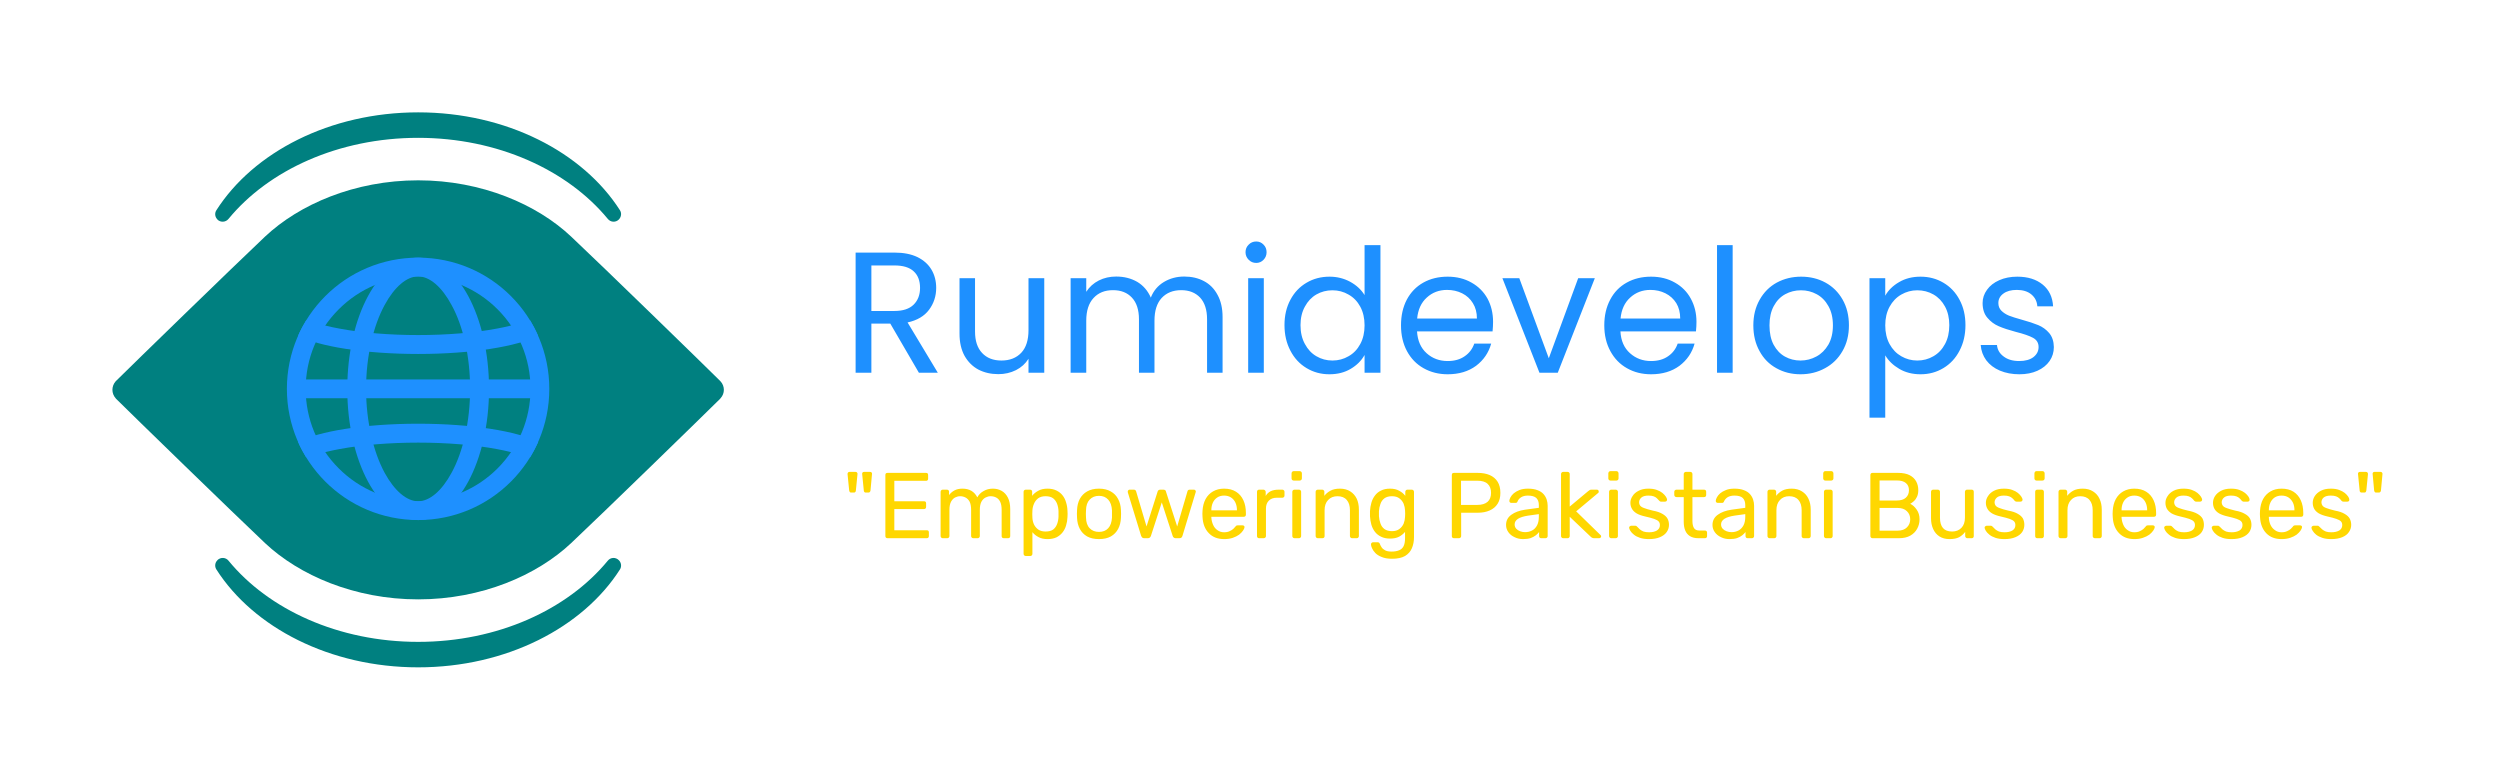 <svg xmlns="http://www.w3.org/2000/svg" version="1.1" xmlns:xlink="http://www.w3.org/1999/xlink" xmlns:svgjs="http://svgjs.dev/svgjs" viewBox="0 0 19.825 6.183"><g transform="matrix(1,0,0,1,6.68,1.915)"><g><path d=" M 0.607 1.041 L 0.38 0.651 L 0.23 0.651 L 0.23 1.041 L 0.105 1.041 L 0.105 0.088 L 0.413 0.088 Q 0.521 0.088 0.596 0.124 Q 0.67 0.161 0.707 0.224 Q 0.744 0.287 0.744 0.368 Q 0.744 0.466 0.687 0.542 Q 0.631 0.617 0.517 0.642 L 0.757 1.041 L 0.607 1.041 M 0.23 0.551 L 0.413 0.551 Q 0.514 0.551 0.565 0.501 Q 0.616 0.451 0.616 0.368 Q 0.616 0.283 0.566 0.237 Q 0.516 0.19 0.413 0.19 L 0.23 0.19 L 0.23 0.551 M 1.601 0.291 L 1.601 1.041 L 1.476 1.041 L 1.476 0.93 Q 1.44 0.988 1.377 1.02 Q 1.313 1.052 1.237 1.052 Q 1.149 1.052 1.079 1.016 Q 1.01 0.979 0.969 0.907 Q 0.929 0.834 0.929 0.731 L 0.929 0.291 L 1.052 0.291 L 1.052 0.714 Q 1.052 0.825 1.108 0.884 Q 1.164 0.944 1.261 0.944 Q 1.361 0.944 1.419 0.882 Q 1.476 0.821 1.476 0.703 L 1.476 0.291 L 1.601 0.291 M 2.867 0.314 Q 2.936 0.35 2.975 0.423 Q 3.015 0.495 3.015 0.599 L 3.015 1.041 L 2.892 1.041 L 2.892 0.617 Q 2.892 0.505 2.837 0.445 Q 2.781 0.386 2.687 0.386 Q 2.59 0.386 2.532 0.448 Q 2.475 0.51 2.475 0.628 L 2.475 1.041 L 2.352 1.041 L 2.352 0.617 Q 2.352 0.505 2.296 0.445 Q 2.241 0.386 2.146 0.386 Q 2.049 0.386 1.992 0.448 Q 1.934 0.51 1.934 0.628 L 1.934 1.041 L 1.81 1.041 L 1.81 0.291 L 1.934 0.291 L 1.934 0.399 Q 1.971 0.341 2.034 0.309 Q 2.096 0.278 2.171 0.278 Q 2.265 0.278 2.338 0.32 Q 2.41 0.363 2.446 0.445 Q 2.477 0.365 2.55 0.321 Q 2.622 0.278 2.711 0.278 Q 2.799 0.278 2.867 0.314 M 3.222 0.145 Q 3.197 0.12 3.197 0.085 Q 3.197 0.049 3.222 0.025 Q 3.246 0 3.282 0 Q 3.316 0 3.34 0.025 Q 3.364 0.049 3.364 0.085 Q 3.364 0.12 3.34 0.145 Q 3.316 0.17 3.282 0.17 Q 3.246 0.17 3.222 0.145 M 3.342 0.291 L 3.342 1.041 L 3.218 1.041 L 3.218 0.291 L 3.342 0.291 M 3.553 0.462 Q 3.599 0.375 3.681 0.327 Q 3.762 0.279 3.863 0.279 Q 3.951 0.279 4.026 0.319 Q 4.101 0.36 4.141 0.425 L 4.141 0.029 L 4.267 0.029 L 4.267 1.041 L 4.141 1.041 L 4.141 0.9 Q 4.104 0.967 4.031 1.01 Q 3.959 1.053 3.862 1.053 Q 3.762 1.053 3.681 1.004 Q 3.599 0.955 3.553 0.866 Q 3.506 0.777 3.506 0.663 Q 3.506 0.549 3.553 0.462 M 4.107 0.517 Q 4.073 0.454 4.014 0.421 Q 3.956 0.387 3.886 0.387 Q 3.817 0.387 3.759 0.42 Q 3.702 0.453 3.668 0.516 Q 3.633 0.579 3.633 0.663 Q 3.633 0.75 3.668 0.813 Q 3.702 0.877 3.759 0.91 Q 3.817 0.944 3.886 0.944 Q 3.956 0.944 4.014 0.91 Q 4.073 0.877 4.107 0.813 Q 4.141 0.75 4.141 0.665 Q 4.141 0.58 4.107 0.517 M 5.156 0.713 L 4.557 0.713 Q 4.564 0.824 4.633 0.886 Q 4.702 0.948 4.8 0.948 Q 4.881 0.948 4.935 0.91 Q 4.989 0.873 5.011 0.81 L 5.145 0.81 Q 5.115 0.918 5.025 0.986 Q 4.934 1.053 4.8 1.053 Q 4.694 1.053 4.609 1.005 Q 4.525 0.958 4.477 0.869 Q 4.43 0.781 4.43 0.665 Q 4.43 0.549 4.476 0.461 Q 4.523 0.373 4.607 0.326 Q 4.691 0.279 4.8 0.279 Q 4.907 0.279 4.989 0.326 Q 5.071 0.372 5.116 0.453 Q 5.16 0.535 5.16 0.637 Q 5.16 0.673 5.156 0.713 M 5 0.489 Q 4.969 0.438 4.915 0.411 Q 4.861 0.384 4.795 0.384 Q 4.7 0.384 4.634 0.445 Q 4.568 0.505 4.558 0.611 L 5.032 0.611 Q 5.032 0.54 5 0.489 M 5.602 0.926 L 5.835 0.291 L 5.967 0.291 L 5.673 1.041 L 5.528 1.041 L 5.234 0.291 L 5.368 0.291 L 5.602 0.926 M 6.769 0.713 L 6.17 0.713 Q 6.176 0.824 6.246 0.886 Q 6.315 0.948 6.413 0.948 Q 6.494 0.948 6.548 0.91 Q 6.602 0.873 6.624 0.81 L 6.758 0.81 Q 6.728 0.918 6.638 0.986 Q 6.547 1.053 6.413 1.053 Q 6.306 1.053 6.222 1.005 Q 6.138 0.958 6.09 0.869 Q 6.042 0.781 6.042 0.665 Q 6.042 0.549 6.089 0.461 Q 6.135 0.373 6.22 0.326 Q 6.304 0.279 6.413 0.279 Q 6.52 0.279 6.602 0.326 Q 6.684 0.372 6.728 0.453 Q 6.773 0.535 6.773 0.637 Q 6.773 0.673 6.769 0.713 M 6.613 0.489 Q 6.581 0.438 6.527 0.411 Q 6.473 0.384 6.408 0.384 Q 6.313 0.384 6.247 0.445 Q 6.181 0.505 6.171 0.611 L 6.644 0.611 Q 6.644 0.54 6.613 0.489 M 7.06 0.029 L 7.06 1.041 L 6.936 1.041 L 6.936 0.029 L 7.06 0.029 M 7.407 1.005 Q 7.321 0.958 7.273 0.869 Q 7.224 0.781 7.224 0.665 Q 7.224 0.55 7.274 0.462 Q 7.324 0.373 7.41 0.326 Q 7.497 0.279 7.603 0.279 Q 7.71 0.279 7.796 0.326 Q 7.882 0.373 7.932 0.461 Q 7.982 0.549 7.982 0.665 Q 7.982 0.781 7.931 0.869 Q 7.88 0.958 7.792 1.005 Q 7.705 1.053 7.598 1.053 Q 7.492 1.053 7.407 1.005 M 7.724 0.912 Q 7.782 0.881 7.819 0.818 Q 7.855 0.755 7.855 0.665 Q 7.855 0.575 7.819 0.512 Q 7.784 0.449 7.726 0.418 Q 7.669 0.387 7.602 0.387 Q 7.534 0.387 7.477 0.418 Q 7.42 0.449 7.386 0.512 Q 7.352 0.575 7.352 0.665 Q 7.352 0.757 7.385 0.819 Q 7.419 0.882 7.475 0.913 Q 7.531 0.944 7.598 0.944 Q 7.665 0.944 7.724 0.912 M 8.38 0.322 Q 8.453 0.279 8.55 0.279 Q 8.65 0.279 8.731 0.327 Q 8.813 0.375 8.859 0.462 Q 8.906 0.549 8.906 0.663 Q 8.906 0.777 8.859 0.866 Q 8.813 0.955 8.731 1.004 Q 8.65 1.053 8.55 1.053 Q 8.454 1.053 8.381 1.01 Q 8.308 0.967 8.27 0.903 L 8.27 1.397 L 8.145 1.397 L 8.145 0.291 L 8.27 0.291 L 8.27 0.43 Q 8.306 0.365 8.38 0.322 M 8.744 0.516 Q 8.71 0.453 8.652 0.42 Q 8.594 0.387 8.524 0.387 Q 8.456 0.387 8.397 0.421 Q 8.339 0.454 8.304 0.518 Q 8.27 0.581 8.27 0.665 Q 8.27 0.75 8.304 0.813 Q 8.339 0.877 8.397 0.91 Q 8.456 0.944 8.524 0.944 Q 8.594 0.944 8.652 0.91 Q 8.71 0.877 8.744 0.813 Q 8.778 0.75 8.778 0.663 Q 8.778 0.579 8.744 0.516 M 9.179 1.024 Q 9.111 0.995 9.071 0.942 Q 9.032 0.889 9.027 0.821 L 9.156 0.821 Q 9.161 0.877 9.209 0.912 Q 9.256 0.948 9.332 0.948 Q 9.404 0.948 9.445 0.917 Q 9.486 0.885 9.486 0.837 Q 9.486 0.788 9.442 0.764 Q 9.398 0.74 9.306 0.717 Q 9.223 0.695 9.17 0.672 Q 9.118 0.65 9.08 0.605 Q 9.042 0.561 9.042 0.488 Q 9.042 0.431 9.077 0.383 Q 9.111 0.335 9.174 0.307 Q 9.237 0.279 9.317 0.279 Q 9.442 0.279 9.519 0.342 Q 9.595 0.405 9.601 0.514 L 9.476 0.514 Q 9.472 0.456 9.429 0.42 Q 9.386 0.384 9.313 0.384 Q 9.246 0.384 9.207 0.413 Q 9.167 0.442 9.167 0.488 Q 9.167 0.525 9.191 0.549 Q 9.215 0.573 9.251 0.588 Q 9.287 0.602 9.352 0.62 Q 9.432 0.642 9.483 0.663 Q 9.534 0.684 9.57 0.726 Q 9.606 0.769 9.607 0.837 Q 9.607 0.899 9.573 0.948 Q 9.539 0.997 9.477 1.025 Q 9.415 1.053 9.334 1.053 Q 9.248 1.053 9.179 1.024" fill="#1e90ff" fill-rule="nonzero"></path></g><g><path d=" M 0.184 1.991 Q 0.177 1.991 0.174 1.986 Q 0.17 1.981 0.17 1.975 L 0.157 1.844 Q 0.156 1.836 0.16 1.832 Q 0.164 1.827 0.172 1.827 L 0.22 1.827 Q 0.227 1.827 0.232 1.832 Q 0.236 1.836 0.235 1.844 L 0.223 1.975 Q 0.222 1.981 0.218 1.986 Q 0.215 1.991 0.207 1.991 L 0.184 1.991 M 0.069 1.991 Q 0.061 1.991 0.058 1.986 Q 0.055 1.981 0.054 1.975 L 0.041 1.844 Q 0.041 1.836 0.045 1.832 Q 0.049 1.827 0.056 1.827 L 0.104 1.827 Q 0.112 1.827 0.116 1.832 Q 0.121 1.836 0.12 1.844 L 0.107 1.975 Q 0.107 1.981 0.103 1.986 Q 0.1 1.991 0.092 1.991 L 0.069 1.991 M 0.358 2.353 Q 0.35 2.353 0.345 2.348 Q 0.341 2.343 0.341 2.336 L 0.341 1.852 Q 0.341 1.844 0.345 1.839 Q 0.35 1.835 0.358 1.835 L 0.663 1.835 Q 0.672 1.835 0.676 1.839 Q 0.68 1.844 0.68 1.852 L 0.68 1.88 Q 0.68 1.889 0.676 1.893 Q 0.672 1.898 0.663 1.898 L 0.412 1.898 L 0.412 2.06 L 0.647 2.06 Q 0.655 2.06 0.66 2.064 Q 0.664 2.069 0.664 2.077 L 0.664 2.105 Q 0.664 2.112 0.66 2.117 Q 0.655 2.122 0.647 2.122 L 0.412 2.122 L 0.412 2.29 L 0.669 2.29 Q 0.678 2.29 0.682 2.294 Q 0.686 2.299 0.686 2.307 L 0.686 2.336 Q 0.686 2.343 0.682 2.348 Q 0.678 2.353 0.669 2.353 L 0.358 2.353 M 0.796 2.353 Q 0.789 2.353 0.784 2.348 Q 0.779 2.343 0.779 2.336 L 0.779 1.985 Q 0.779 1.977 0.784 1.973 Q 0.789 1.968 0.796 1.968 L 0.829 1.968 Q 0.837 1.968 0.842 1.973 Q 0.846 1.977 0.846 1.985 L 0.846 2.011 Q 0.863 1.988 0.889 1.974 Q 0.915 1.96 0.952 1.96 Q 1.035 1.96 1.07 2.029 Q 1.087 1.997 1.12 1.979 Q 1.152 1.96 1.194 1.96 Q 1.232 1.96 1.264 1.978 Q 1.295 1.996 1.313 2.032 Q 1.331 2.068 1.331 2.122 L 1.331 2.336 Q 1.331 2.343 1.327 2.348 Q 1.322 2.353 1.314 2.353 L 1.28 2.353 Q 1.272 2.353 1.267 2.348 Q 1.263 2.343 1.263 2.336 L 1.263 2.129 Q 1.263 2.087 1.251 2.063 Q 1.239 2.04 1.219 2.03 Q 1.199 2.02 1.175 2.02 Q 1.156 2.02 1.136 2.03 Q 1.116 2.04 1.103 2.063 Q 1.09 2.087 1.09 2.129 L 1.09 2.336 Q 1.09 2.343 1.085 2.348 Q 1.08 2.353 1.073 2.353 L 1.038 2.353 Q 1.031 2.353 1.026 2.348 Q 1.021 2.343 1.021 2.336 L 1.021 2.129 Q 1.021 2.087 1.009 2.063 Q 0.996 2.04 0.976 2.03 Q 0.956 2.02 0.934 2.02 Q 0.914 2.02 0.894 2.03 Q 0.875 2.04 0.862 2.063 Q 0.849 2.087 0.849 2.128 L 0.849 2.336 Q 0.849 2.343 0.844 2.348 Q 0.839 2.353 0.832 2.353 L 0.796 2.353 M 1.454 2.494 Q 1.447 2.494 1.442 2.489 Q 1.437 2.484 1.437 2.477 L 1.437 1.985 Q 1.437 1.977 1.442 1.973 Q 1.447 1.968 1.454 1.968 L 1.488 1.968 Q 1.496 1.968 1.501 1.973 Q 1.505 1.977 1.505 1.985 L 1.505 2.017 Q 1.523 1.993 1.553 1.977 Q 1.582 1.96 1.627 1.96 Q 1.668 1.96 1.698 1.975 Q 1.727 1.989 1.746 2.013 Q 1.765 2.037 1.774 2.069 Q 1.784 2.1 1.785 2.135 Q 1.786 2.147 1.786 2.16 Q 1.786 2.174 1.785 2.186 Q 1.784 2.22 1.774 2.252 Q 1.765 2.283 1.746 2.307 Q 1.727 2.331 1.698 2.346 Q 1.668 2.36 1.627 2.36 Q 1.584 2.36 1.555 2.344 Q 1.525 2.328 1.507 2.305 L 1.507 2.477 Q 1.507 2.484 1.502 2.489 Q 1.498 2.494 1.491 2.494 L 1.454 2.494 M 1.611 2.3 Q 1.65 2.3 1.672 2.284 Q 1.693 2.267 1.703 2.24 Q 1.713 2.213 1.714 2.182 Q 1.715 2.16 1.714 2.139 Q 1.713 2.108 1.703 2.081 Q 1.693 2.054 1.672 2.037 Q 1.65 2.02 1.611 2.02 Q 1.575 2.02 1.552 2.037 Q 1.53 2.054 1.519 2.081 Q 1.508 2.107 1.507 2.134 Q 1.506 2.146 1.506 2.163 Q 1.506 2.179 1.507 2.191 Q 1.508 2.217 1.519 2.243 Q 1.531 2.268 1.553 2.284 Q 1.576 2.3 1.611 2.3 M 2.035 2.36 Q 1.979 2.36 1.941 2.339 Q 1.903 2.317 1.883 2.279 Q 1.863 2.241 1.861 2.192 Q 1.86 2.18 1.86 2.16 Q 1.86 2.14 1.861 2.129 Q 1.863 2.079 1.883 2.041 Q 1.904 2.003 1.941 1.982 Q 1.979 1.96 2.035 1.96 Q 2.09 1.96 2.128 1.982 Q 2.166 2.003 2.186 2.041 Q 2.207 2.079 2.209 2.129 Q 2.21 2.14 2.21 2.16 Q 2.21 2.18 2.209 2.192 Q 2.207 2.241 2.187 2.279 Q 2.167 2.317 2.129 2.339 Q 2.091 2.36 2.035 2.36 M 2.035 2.303 Q 2.081 2.303 2.108 2.274 Q 2.135 2.245 2.138 2.189 Q 2.138 2.177 2.138 2.16 Q 2.138 2.143 2.138 2.132 Q 2.135 2.076 2.108 2.047 Q 2.081 2.017 2.035 2.017 Q 1.989 2.017 1.961 2.047 Q 1.933 2.076 1.932 2.132 Q 1.931 2.143 1.931 2.16 Q 1.931 2.177 1.932 2.189 Q 1.933 2.245 1.961 2.274 Q 1.989 2.303 2.035 2.303 M 2.393 2.353 Q 2.384 2.353 2.378 2.348 Q 2.373 2.343 2.369 2.334 L 2.264 1.991 Q 2.263 1.987 2.263 1.983 Q 2.263 1.977 2.268 1.972 Q 2.272 1.968 2.278 1.968 L 2.311 1.968 Q 2.319 1.968 2.324 1.972 Q 2.328 1.977 2.329 1.98 L 2.412 2.26 L 2.5 1.983 Q 2.501 1.978 2.506 1.973 Q 2.511 1.968 2.521 1.968 L 2.546 1.968 Q 2.555 1.968 2.561 1.973 Q 2.566 1.978 2.566 1.983 L 2.655 2.26 L 2.737 1.98 Q 2.737 1.977 2.742 1.972 Q 2.746 1.968 2.755 1.968 L 2.788 1.968 Q 2.794 1.968 2.798 1.972 Q 2.803 1.977 2.803 1.983 Q 2.803 1.987 2.801 1.991 L 2.697 2.334 Q 2.694 2.343 2.689 2.348 Q 2.683 2.353 2.672 2.353 L 2.643 2.353 Q 2.634 2.353 2.628 2.348 Q 2.621 2.343 2.619 2.334 L 2.533 2.069 L 2.447 2.334 Q 2.444 2.343 2.438 2.348 Q 2.432 2.353 2.422 2.353 L 2.393 2.353 M 3.028 2.36 Q 2.951 2.36 2.906 2.313 Q 2.86 2.266 2.856 2.185 Q 2.855 2.175 2.855 2.16 Q 2.855 2.145 2.856 2.135 Q 2.859 2.083 2.88 2.043 Q 2.902 2.003 2.939 1.982 Q 2.977 1.96 3.027 1.96 Q 3.083 1.96 3.121 1.984 Q 3.16 2.008 3.18 2.052 Q 3.2 2.095 3.2 2.154 L 3.2 2.166 Q 3.2 2.174 3.195 2.179 Q 3.19 2.183 3.183 2.183 L 2.926 2.183 Q 2.926 2.184 2.926 2.186 Q 2.926 2.189 2.926 2.19 Q 2.928 2.22 2.94 2.247 Q 2.951 2.273 2.974 2.289 Q 2.997 2.306 3.027 2.306 Q 3.054 2.306 3.071 2.297 Q 3.089 2.289 3.1 2.279 Q 3.111 2.269 3.115 2.263 Q 3.122 2.254 3.125 2.253 Q 3.129 2.251 3.137 2.251 L 3.174 2.251 Q 3.18 2.251 3.185 2.255 Q 3.19 2.259 3.189 2.266 Q 3.188 2.277 3.177 2.293 Q 3.166 2.309 3.146 2.325 Q 3.125 2.34 3.096 2.35 Q 3.066 2.36 3.028 2.36 M 2.926 2.132 L 3.129 2.132 L 3.129 2.13 Q 3.129 2.097 3.117 2.071 Q 3.105 2.045 3.082 2.03 Q 3.059 2.015 3.027 2.015 Q 2.995 2.015 2.973 2.03 Q 2.95 2.045 2.938 2.071 Q 2.926 2.097 2.926 2.13 L 2.926 2.132 M 3.305 2.353 Q 3.297 2.353 3.292 2.348 Q 3.288 2.343 3.288 2.336 L 3.288 1.986 Q 3.288 1.978 3.292 1.973 Q 3.297 1.968 3.305 1.968 L 3.339 1.968 Q 3.346 1.968 3.351 1.973 Q 3.357 1.978 3.357 1.986 L 3.357 2.018 Q 3.371 1.993 3.397 1.98 Q 3.423 1.968 3.46 1.968 L 3.489 1.968 Q 3.496 1.968 3.501 1.973 Q 3.506 1.977 3.506 1.985 L 3.506 2.015 Q 3.506 2.023 3.501 2.027 Q 3.496 2.032 3.489 2.032 L 3.445 2.032 Q 3.405 2.032 3.382 2.055 Q 3.359 2.078 3.359 2.118 L 3.359 2.336 Q 3.359 2.343 3.354 2.348 Q 3.348 2.353 3.341 2.353 L 3.305 2.353 M 3.585 2.353 Q 3.578 2.353 3.573 2.348 Q 3.568 2.343 3.568 2.336 L 3.568 1.985 Q 3.568 1.977 3.573 1.973 Q 3.578 1.968 3.585 1.968 L 3.621 1.968 Q 3.628 1.968 3.633 1.973 Q 3.638 1.977 3.638 1.985 L 3.638 2.336 Q 3.638 2.343 3.633 2.348 Q 3.628 2.353 3.621 2.353 L 3.585 2.353 M 3.579 1.896 Q 3.572 1.896 3.567 1.891 Q 3.562 1.886 3.562 1.879 L 3.562 1.839 Q 3.562 1.832 3.567 1.826 Q 3.572 1.821 3.579 1.821 L 3.626 1.821 Q 3.633 1.821 3.639 1.826 Q 3.644 1.832 3.644 1.839 L 3.644 1.879 Q 3.644 1.886 3.639 1.891 Q 3.633 1.896 3.626 1.896 L 3.579 1.896 M 3.77 2.353 Q 3.763 2.353 3.758 2.348 Q 3.753 2.343 3.753 2.336 L 3.753 1.985 Q 3.753 1.977 3.758 1.973 Q 3.763 1.968 3.77 1.968 L 3.805 1.968 Q 3.813 1.968 3.817 1.973 Q 3.822 1.977 3.822 1.985 L 3.822 2.017 Q 3.841 1.992 3.871 1.976 Q 3.9 1.96 3.946 1.96 Q 3.994 1.96 4.028 1.982 Q 4.061 2.003 4.079 2.04 Q 4.096 2.077 4.096 2.127 L 4.096 2.336 Q 4.096 2.343 4.091 2.348 Q 4.087 2.353 4.079 2.353 L 4.042 2.353 Q 4.035 2.353 4.03 2.348 Q 4.025 2.343 4.025 2.336 L 4.025 2.131 Q 4.025 2.079 4 2.05 Q 3.975 2.02 3.926 2.02 Q 3.88 2.02 3.852 2.05 Q 3.824 2.079 3.824 2.131 L 3.824 2.336 Q 3.824 2.343 3.82 2.348 Q 3.815 2.353 3.807 2.353 L 3.77 2.353 M 4.359 2.516 Q 4.309 2.516 4.277 2.502 Q 4.244 2.489 4.226 2.47 Q 4.208 2.451 4.2 2.432 Q 4.192 2.414 4.192 2.403 Q 4.191 2.395 4.197 2.39 Q 4.202 2.385 4.209 2.385 L 4.244 2.385 Q 4.251 2.385 4.255 2.388 Q 4.26 2.391 4.263 2.4 Q 4.267 2.411 4.276 2.425 Q 4.285 2.439 4.304 2.449 Q 4.322 2.459 4.355 2.459 Q 4.39 2.459 4.414 2.449 Q 4.438 2.44 4.45 2.417 Q 4.462 2.394 4.462 2.353 L 4.462 2.303 Q 4.444 2.325 4.415 2.341 Q 4.386 2.356 4.343 2.356 Q 4.301 2.356 4.272 2.341 Q 4.242 2.327 4.223 2.302 Q 4.204 2.277 4.195 2.246 Q 4.186 2.214 4.184 2.179 Q 4.184 2.158 4.184 2.138 Q 4.186 2.103 4.195 2.072 Q 4.204 2.04 4.223 2.015 Q 4.242 1.989 4.272 1.975 Q 4.301 1.96 4.343 1.96 Q 4.387 1.96 4.416 1.977 Q 4.446 1.993 4.464 2.017 L 4.464 1.986 Q 4.464 1.978 4.469 1.973 Q 4.474 1.968 4.481 1.968 L 4.515 1.968 Q 4.523 1.968 4.528 1.973 Q 4.533 1.978 4.533 1.986 L 4.533 2.345 Q 4.533 2.394 4.516 2.433 Q 4.5 2.471 4.462 2.494 Q 4.424 2.516 4.359 2.516 M 4.358 2.297 Q 4.395 2.297 4.417 2.28 Q 4.44 2.263 4.451 2.237 Q 4.461 2.211 4.462 2.184 Q 4.463 2.174 4.463 2.159 Q 4.463 2.143 4.462 2.133 Q 4.461 2.106 4.451 2.08 Q 4.44 2.054 4.417 2.037 Q 4.395 2.02 4.358 2.02 Q 4.321 2.02 4.298 2.037 Q 4.276 2.054 4.267 2.081 Q 4.257 2.108 4.255 2.139 Q 4.255 2.158 4.255 2.178 Q 4.257 2.209 4.267 2.236 Q 4.276 2.263 4.298 2.28 Q 4.321 2.297 4.358 2.297 M 4.85 2.353 Q 4.842 2.353 4.837 2.348 Q 4.833 2.343 4.833 2.336 L 4.833 1.852 Q 4.833 1.844 4.837 1.839 Q 4.842 1.835 4.85 1.835 L 5.038 1.835 Q 5.093 1.835 5.133 1.852 Q 5.174 1.87 5.196 1.905 Q 5.218 1.94 5.218 1.993 Q 5.218 2.046 5.196 2.08 Q 5.174 2.115 5.133 2.133 Q 5.093 2.151 5.038 2.151 L 4.907 2.151 L 4.907 2.336 Q 4.907 2.343 4.902 2.348 Q 4.897 2.353 4.889 2.353 L 4.85 2.353 M 4.906 2.089 L 5.034 2.089 Q 5.089 2.089 5.117 2.064 Q 5.144 2.04 5.144 1.993 Q 5.144 1.947 5.117 1.922 Q 5.091 1.897 5.034 1.897 L 4.906 1.897 L 4.906 2.089 M 5.398 2.36 Q 5.361 2.36 5.331 2.345 Q 5.3 2.331 5.282 2.306 Q 5.263 2.28 5.263 2.248 Q 5.263 2.197 5.305 2.167 Q 5.346 2.137 5.413 2.127 L 5.523 2.112 L 5.523 2.09 Q 5.523 2.054 5.503 2.034 Q 5.482 2.015 5.436 2.015 Q 5.404 2.015 5.383 2.028 Q 5.362 2.041 5.354 2.062 Q 5.35 2.073 5.339 2.073 L 5.305 2.073 Q 5.297 2.073 5.293 2.068 Q 5.289 2.063 5.289 2.057 Q 5.289 2.046 5.298 2.029 Q 5.306 2.013 5.324 1.997 Q 5.342 1.982 5.369 1.971 Q 5.397 1.96 5.437 1.96 Q 5.482 1.96 5.512 1.972 Q 5.542 1.983 5.56 2.003 Q 5.577 2.022 5.585 2.046 Q 5.593 2.071 5.593 2.096 L 5.593 2.336 Q 5.593 2.343 5.588 2.348 Q 5.583 2.353 5.576 2.353 L 5.542 2.353 Q 5.533 2.353 5.529 2.348 Q 5.525 2.343 5.525 2.336 L 5.525 2.304 Q 5.515 2.317 5.499 2.33 Q 5.482 2.343 5.458 2.352 Q 5.433 2.36 5.398 2.36 M 5.413 2.305 Q 5.444 2.305 5.469 2.292 Q 5.494 2.279 5.509 2.251 Q 5.523 2.224 5.523 2.183 L 5.523 2.162 L 5.437 2.174 Q 5.385 2.182 5.358 2.199 Q 5.331 2.217 5.331 2.243 Q 5.331 2.264 5.344 2.278 Q 5.356 2.291 5.375 2.298 Q 5.394 2.305 5.413 2.305 M 5.716 2.353 Q 5.709 2.353 5.704 2.348 Q 5.699 2.343 5.699 2.336 L 5.699 1.844 Q 5.699 1.837 5.704 1.832 Q 5.709 1.827 5.716 1.827 L 5.751 1.827 Q 5.759 1.827 5.763 1.832 Q 5.768 1.837 5.768 1.844 L 5.768 2.102 L 5.914 1.98 Q 5.923 1.973 5.928 1.97 Q 5.933 1.968 5.944 1.968 L 5.983 1.968 Q 5.99 1.968 5.994 1.972 Q 5.998 1.977 5.998 1.983 Q 5.998 1.986 5.997 1.99 Q 5.995 1.994 5.99 1.997 L 5.819 2.14 L 6.008 2.324 Q 6.017 2.331 6.017 2.337 Q 6.017 2.344 6.013 2.348 Q 6.008 2.353 6.001 2.353 L 5.963 2.353 Q 5.952 2.353 5.947 2.35 Q 5.941 2.348 5.933 2.34 L 5.768 2.183 L 5.768 2.336 Q 5.768 2.343 5.763 2.348 Q 5.759 2.353 5.751 2.353 L 5.716 2.353 M 6.097 2.353 Q 6.09 2.353 6.085 2.348 Q 6.08 2.343 6.08 2.336 L 6.08 1.985 Q 6.08 1.977 6.085 1.973 Q 6.09 1.968 6.097 1.968 L 6.132 1.968 Q 6.14 1.968 6.145 1.973 Q 6.15 1.977 6.15 1.985 L 6.15 2.336 Q 6.15 2.343 6.145 2.348 Q 6.14 2.353 6.132 2.353 L 6.097 2.353 M 6.091 1.896 Q 6.084 1.896 6.079 1.891 Q 6.074 1.886 6.074 1.879 L 6.074 1.839 Q 6.074 1.832 6.079 1.826 Q 6.084 1.821 6.091 1.821 L 6.138 1.821 Q 6.145 1.821 6.15 1.826 Q 6.155 1.832 6.155 1.839 L 6.155 1.879 Q 6.155 1.886 6.15 1.891 Q 6.145 1.896 6.138 1.896 L 6.091 1.896 M 6.396 2.36 Q 6.355 2.36 6.325 2.35 Q 6.295 2.34 6.277 2.325 Q 6.258 2.31 6.249 2.295 Q 6.24 2.28 6.239 2.271 Q 6.238 2.263 6.244 2.259 Q 6.25 2.254 6.256 2.254 L 6.289 2.254 Q 6.293 2.254 6.296 2.256 Q 6.298 2.257 6.303 2.262 Q 6.312 2.272 6.324 2.283 Q 6.336 2.293 6.353 2.3 Q 6.371 2.306 6.397 2.306 Q 6.435 2.306 6.459 2.292 Q 6.483 2.277 6.483 2.249 Q 6.483 2.231 6.473 2.22 Q 6.463 2.209 6.438 2.2 Q 6.412 2.191 6.368 2.181 Q 6.323 2.171 6.298 2.156 Q 6.272 2.14 6.261 2.119 Q 6.249 2.098 6.249 2.072 Q 6.249 2.044 6.266 2.019 Q 6.282 1.993 6.314 1.977 Q 6.345 1.96 6.392 1.96 Q 6.431 1.96 6.458 1.97 Q 6.486 1.98 6.503 1.994 Q 6.521 2.009 6.53 2.023 Q 6.539 2.037 6.54 2.046 Q 6.54 2.054 6.535 2.059 Q 6.53 2.063 6.523 2.063 L 6.492 2.063 Q 6.487 2.063 6.484 2.061 Q 6.48 2.059 6.478 2.056 Q 6.47 2.046 6.46 2.037 Q 6.45 2.027 6.434 2.021 Q 6.418 2.015 6.392 2.015 Q 6.355 2.015 6.337 2.03 Q 6.318 2.046 6.318 2.069 Q 6.318 2.083 6.326 2.094 Q 6.335 2.106 6.358 2.114 Q 6.381 2.123 6.426 2.134 Q 6.475 2.143 6.503 2.16 Q 6.531 2.176 6.543 2.197 Q 6.555 2.219 6.555 2.247 Q 6.555 2.278 6.537 2.304 Q 6.519 2.33 6.483 2.345 Q 6.448 2.36 6.396 2.36 M 6.789 2.353 Q 6.748 2.353 6.722 2.337 Q 6.696 2.321 6.684 2.292 Q 6.672 2.263 6.672 2.223 L 6.672 2.027 L 6.615 2.027 Q 6.607 2.027 6.602 2.022 Q 6.597 2.017 6.597 2.01 L 6.597 1.985 Q 6.597 1.977 6.602 1.973 Q 6.607 1.968 6.615 1.968 L 6.672 1.968 L 6.672 1.844 Q 6.672 1.837 6.677 1.832 Q 6.682 1.827 6.689 1.827 L 6.724 1.827 Q 6.732 1.827 6.736 1.832 Q 6.741 1.837 6.741 1.844 L 6.741 1.968 L 6.833 1.968 Q 6.841 1.968 6.846 1.973 Q 6.85 1.977 6.85 1.985 L 6.85 2.01 Q 6.85 2.017 6.846 2.022 Q 6.841 2.027 6.833 2.027 L 6.741 2.027 L 6.741 2.217 Q 6.741 2.252 6.753 2.272 Q 6.765 2.292 6.795 2.292 L 6.84 2.292 Q 6.848 2.292 6.853 2.297 Q 6.857 2.302 6.857 2.309 L 6.857 2.336 Q 6.857 2.343 6.853 2.348 Q 6.848 2.353 6.84 2.353 L 6.789 2.353 M 7.035 2.36 Q 6.998 2.36 6.968 2.345 Q 6.937 2.331 6.919 2.306 Q 6.9 2.28 6.9 2.248 Q 6.9 2.197 6.942 2.167 Q 6.983 2.137 7.05 2.127 L 7.16 2.112 L 7.16 2.09 Q 7.16 2.054 7.14 2.034 Q 7.12 2.015 7.074 2.015 Q 7.041 2.015 7.02 2.028 Q 7 2.041 6.991 2.062 Q 6.987 2.073 6.976 2.073 L 6.943 2.073 Q 6.934 2.073 6.93 2.068 Q 6.926 2.063 6.926 2.057 Q 6.926 2.046 6.935 2.029 Q 6.943 2.013 6.961 1.997 Q 6.979 1.982 7.007 1.971 Q 7.034 1.96 7.074 1.96 Q 7.119 1.96 7.149 1.972 Q 7.179 1.983 7.197 2.003 Q 7.214 2.022 7.222 2.046 Q 7.23 2.071 7.23 2.096 L 7.23 2.336 Q 7.23 2.343 7.225 2.348 Q 7.22 2.353 7.213 2.353 L 7.179 2.353 Q 7.171 2.353 7.166 2.348 Q 7.162 2.343 7.162 2.336 L 7.162 2.304 Q 7.152 2.317 7.136 2.33 Q 7.12 2.343 7.095 2.352 Q 7.071 2.36 7.035 2.36 M 7.051 2.305 Q 7.081 2.305 7.106 2.292 Q 7.131 2.279 7.146 2.251 Q 7.16 2.224 7.16 2.183 L 7.16 2.162 L 7.074 2.174 Q 7.022 2.182 6.995 2.199 Q 6.968 2.217 6.968 2.243 Q 6.968 2.264 6.981 2.278 Q 6.993 2.291 7.012 2.298 Q 7.031 2.305 7.051 2.305 M 7.353 2.353 Q 7.345 2.353 7.341 2.348 Q 7.336 2.343 7.336 2.336 L 7.336 1.985 Q 7.336 1.977 7.341 1.973 Q 7.345 1.968 7.353 1.968 L 7.388 1.968 Q 7.395 1.968 7.4 1.973 Q 7.405 1.977 7.405 1.985 L 7.405 2.017 Q 7.424 1.992 7.453 1.976 Q 7.482 1.96 7.528 1.96 Q 7.576 1.96 7.61 1.982 Q 7.644 2.003 7.661 2.04 Q 7.679 2.077 7.679 2.127 L 7.679 2.336 Q 7.679 2.343 7.674 2.348 Q 7.669 2.353 7.662 2.353 L 7.624 2.353 Q 7.617 2.353 7.612 2.348 Q 7.607 2.343 7.607 2.336 L 7.607 2.131 Q 7.607 2.079 7.582 2.05 Q 7.557 2.02 7.508 2.02 Q 7.462 2.02 7.435 2.05 Q 7.407 2.079 7.407 2.131 L 7.407 2.336 Q 7.407 2.343 7.402 2.348 Q 7.397 2.353 7.39 2.353 L 7.353 2.353 M 7.801 2.353 Q 7.793 2.353 7.789 2.348 Q 7.784 2.343 7.784 2.336 L 7.784 1.985 Q 7.784 1.977 7.789 1.973 Q 7.793 1.968 7.801 1.968 L 7.836 1.968 Q 7.844 1.968 7.848 1.973 Q 7.853 1.977 7.853 1.985 L 7.853 2.336 Q 7.853 2.343 7.848 2.348 Q 7.844 2.353 7.836 2.353 L 7.801 2.353 M 7.795 1.896 Q 7.787 1.896 7.783 1.891 Q 7.778 1.886 7.778 1.879 L 7.778 1.839 Q 7.778 1.832 7.783 1.826 Q 7.787 1.821 7.795 1.821 L 7.841 1.821 Q 7.849 1.821 7.854 1.826 Q 7.859 1.832 7.859 1.839 L 7.859 1.879 Q 7.859 1.886 7.854 1.891 Q 7.849 1.896 7.841 1.896 L 7.795 1.896 M 8.169 2.353 Q 8.161 2.353 8.157 2.348 Q 8.152 2.343 8.152 2.336 L 8.152 1.852 Q 8.152 1.844 8.157 1.839 Q 8.161 1.835 8.169 1.835 L 8.372 1.835 Q 8.428 1.835 8.463 1.853 Q 8.498 1.871 8.515 1.902 Q 8.532 1.933 8.532 1.972 Q 8.532 2.002 8.522 2.024 Q 8.512 2.046 8.497 2.059 Q 8.482 2.073 8.468 2.08 Q 8.497 2.094 8.519 2.126 Q 8.542 2.158 8.542 2.203 Q 8.542 2.244 8.523 2.278 Q 8.505 2.312 8.468 2.333 Q 8.432 2.353 8.378 2.353 L 8.169 2.353 M 8.225 2.293 L 8.369 2.293 Q 8.416 2.293 8.442 2.267 Q 8.468 2.241 8.468 2.203 Q 8.468 2.164 8.442 2.139 Q 8.416 2.113 8.369 2.113 L 8.225 2.113 L 8.225 2.293 M 8.225 2.054 L 8.361 2.054 Q 8.409 2.054 8.433 2.032 Q 8.458 2.01 8.458 1.972 Q 8.458 1.935 8.433 1.915 Q 8.409 1.895 8.361 1.895 L 8.225 1.895 L 8.225 2.054 M 8.78 2.36 Q 8.733 2.36 8.7 2.339 Q 8.667 2.318 8.65 2.28 Q 8.633 2.243 8.633 2.194 L 8.633 1.985 Q 8.633 1.977 8.638 1.973 Q 8.643 1.968 8.65 1.968 L 8.687 1.968 Q 8.694 1.968 8.699 1.973 Q 8.704 1.977 8.704 1.985 L 8.704 2.19 Q 8.704 2.3 8.8 2.3 Q 8.846 2.3 8.874 2.271 Q 8.902 2.242 8.902 2.19 L 8.902 1.985 Q 8.902 1.977 8.907 1.973 Q 8.911 1.968 8.919 1.968 L 8.956 1.968 Q 8.963 1.968 8.968 1.973 Q 8.972 1.977 8.972 1.985 L 8.972 2.336 Q 8.972 2.343 8.968 2.348 Q 8.963 2.353 8.956 2.353 L 8.921 2.353 Q 8.914 2.353 8.909 2.348 Q 8.904 2.343 8.904 2.336 L 8.904 2.303 Q 8.884 2.329 8.856 2.345 Q 8.827 2.36 8.78 2.36 M 9.215 2.36 Q 9.174 2.36 9.144 2.35 Q 9.114 2.34 9.096 2.325 Q 9.077 2.31 9.068 2.295 Q 9.059 2.28 9.058 2.271 Q 9.057 2.263 9.063 2.259 Q 9.069 2.254 9.075 2.254 L 9.108 2.254 Q 9.112 2.254 9.115 2.256 Q 9.117 2.257 9.122 2.262 Q 9.131 2.272 9.143 2.283 Q 9.155 2.293 9.172 2.3 Q 9.19 2.306 9.216 2.306 Q 9.254 2.306 9.278 2.292 Q 9.302 2.277 9.302 2.249 Q 9.302 2.231 9.292 2.22 Q 9.282 2.209 9.257 2.2 Q 9.231 2.191 9.187 2.181 Q 9.142 2.171 9.117 2.156 Q 9.091 2.14 9.08 2.119 Q 9.068 2.098 9.068 2.072 Q 9.068 2.044 9.085 2.019 Q 9.101 1.993 9.132 1.977 Q 9.164 1.96 9.211 1.96 Q 9.25 1.96 9.277 1.97 Q 9.305 1.98 9.322 1.994 Q 9.34 2.009 9.349 2.023 Q 9.358 2.037 9.359 2.046 Q 9.359 2.054 9.354 2.059 Q 9.349 2.063 9.342 2.063 L 9.311 2.063 Q 9.306 2.063 9.303 2.061 Q 9.299 2.059 9.296 2.056 Q 9.289 2.046 9.279 2.037 Q 9.269 2.027 9.253 2.021 Q 9.237 2.015 9.211 2.015 Q 9.174 2.015 9.156 2.03 Q 9.137 2.046 9.137 2.069 Q 9.137 2.083 9.145 2.094 Q 9.154 2.106 9.177 2.114 Q 9.199 2.123 9.245 2.134 Q 9.294 2.143 9.322 2.16 Q 9.35 2.176 9.362 2.197 Q 9.373 2.219 9.373 2.247 Q 9.373 2.278 9.356 2.304 Q 9.338 2.33 9.302 2.345 Q 9.267 2.36 9.215 2.36 M 9.476 2.353 Q 9.468 2.353 9.463 2.348 Q 9.459 2.343 9.459 2.336 L 9.459 1.985 Q 9.459 1.977 9.463 1.973 Q 9.468 1.968 9.476 1.968 L 9.511 1.968 Q 9.519 1.968 9.523 1.973 Q 9.528 1.977 9.528 1.985 L 9.528 2.336 Q 9.528 2.343 9.523 2.348 Q 9.519 2.353 9.511 2.353 L 9.476 2.353 M 9.47 1.896 Q 9.462 1.896 9.458 1.891 Q 9.453 1.886 9.453 1.879 L 9.453 1.839 Q 9.453 1.832 9.458 1.826 Q 9.462 1.821 9.47 1.821 L 9.516 1.821 Q 9.524 1.821 9.529 1.826 Q 9.534 1.832 9.534 1.839 L 9.534 1.879 Q 9.534 1.886 9.529 1.891 Q 9.524 1.896 9.516 1.896 L 9.47 1.896 M 9.661 2.353 Q 9.653 2.353 9.649 2.348 Q 9.644 2.343 9.644 2.336 L 9.644 1.985 Q 9.644 1.977 9.649 1.973 Q 9.653 1.968 9.661 1.968 L 9.696 1.968 Q 9.703 1.968 9.708 1.973 Q 9.713 1.977 9.713 1.985 L 9.713 2.017 Q 9.732 1.992 9.761 1.976 Q 9.79 1.96 9.836 1.96 Q 9.884 1.96 9.918 1.982 Q 9.952 2.003 9.969 2.04 Q 9.987 2.077 9.987 2.127 L 9.987 2.336 Q 9.987 2.343 9.982 2.348 Q 9.977 2.353 9.97 2.353 L 9.933 2.353 Q 9.925 2.353 9.92 2.348 Q 9.915 2.343 9.915 2.336 L 9.915 2.131 Q 9.915 2.079 9.89 2.05 Q 9.865 2.02 9.816 2.02 Q 9.77 2.02 9.743 2.05 Q 9.715 2.079 9.715 2.131 L 9.715 2.336 Q 9.715 2.343 9.71 2.348 Q 9.705 2.353 9.698 2.353 L 9.661 2.353 M 10.246 2.36 Q 10.169 2.36 10.124 2.313 Q 10.078 2.266 10.074 2.185 Q 10.073 2.175 10.073 2.16 Q 10.073 2.145 10.074 2.135 Q 10.077 2.083 10.098 2.043 Q 10.12 2.003 10.157 1.982 Q 10.195 1.96 10.245 1.96 Q 10.301 1.96 10.339 1.984 Q 10.378 2.008 10.398 2.052 Q 10.418 2.095 10.418 2.154 L 10.418 2.166 Q 10.418 2.174 10.413 2.179 Q 10.408 2.183 10.4 2.183 L 10.144 2.183 Q 10.144 2.184 10.144 2.186 Q 10.144 2.189 10.144 2.19 Q 10.146 2.22 10.158 2.247 Q 10.169 2.273 10.192 2.289 Q 10.215 2.306 10.245 2.306 Q 10.272 2.306 10.289 2.297 Q 10.307 2.289 10.318 2.279 Q 10.329 2.269 10.333 2.263 Q 10.34 2.254 10.343 2.253 Q 10.347 2.251 10.355 2.251 L 10.392 2.251 Q 10.398 2.251 10.403 2.255 Q 10.408 2.259 10.407 2.266 Q 10.406 2.277 10.395 2.293 Q 10.384 2.309 10.364 2.325 Q 10.343 2.34 10.313 2.35 Q 10.284 2.36 10.246 2.36 M 10.144 2.132 L 10.347 2.132 L 10.347 2.13 Q 10.347 2.097 10.335 2.071 Q 10.323 2.045 10.3 2.03 Q 10.277 2.015 10.245 2.015 Q 10.213 2.015 10.191 2.03 Q 10.168 2.045 10.156 2.071 Q 10.144 2.097 10.144 2.13 L 10.144 2.132 M 10.639 2.36 Q 10.597 2.36 10.568 2.35 Q 10.538 2.34 10.52 2.325 Q 10.501 2.31 10.492 2.295 Q 10.483 2.28 10.482 2.271 Q 10.481 2.263 10.487 2.259 Q 10.493 2.254 10.499 2.254 L 10.532 2.254 Q 10.536 2.254 10.539 2.256 Q 10.541 2.257 10.546 2.262 Q 10.555 2.272 10.567 2.283 Q 10.579 2.293 10.596 2.3 Q 10.614 2.306 10.64 2.306 Q 10.677 2.306 10.702 2.292 Q 10.726 2.277 10.726 2.249 Q 10.726 2.231 10.716 2.22 Q 10.706 2.209 10.681 2.2 Q 10.655 2.191 10.611 2.181 Q 10.566 2.171 10.54 2.156 Q 10.515 2.14 10.503 2.119 Q 10.492 2.098 10.492 2.072 Q 10.492 2.044 10.509 2.019 Q 10.525 1.993 10.556 1.977 Q 10.588 1.96 10.635 1.96 Q 10.674 1.96 10.701 1.97 Q 10.729 1.98 10.746 1.994 Q 10.764 2.009 10.773 2.023 Q 10.782 2.037 10.783 2.046 Q 10.783 2.054 10.778 2.059 Q 10.773 2.063 10.766 2.063 L 10.735 2.063 Q 10.73 2.063 10.727 2.061 Q 10.723 2.059 10.72 2.056 Q 10.713 2.046 10.703 2.037 Q 10.693 2.027 10.677 2.021 Q 10.661 2.015 10.635 2.015 Q 10.598 2.015 10.58 2.03 Q 10.561 2.046 10.561 2.069 Q 10.561 2.083 10.569 2.094 Q 10.577 2.106 10.6 2.114 Q 10.623 2.123 10.669 2.134 Q 10.717 2.143 10.746 2.16 Q 10.774 2.176 10.786 2.197 Q 10.797 2.219 10.797 2.247 Q 10.797 2.278 10.78 2.304 Q 10.762 2.33 10.726 2.345 Q 10.691 2.36 10.639 2.36 M 11.016 2.36 Q 10.974 2.36 10.945 2.35 Q 10.915 2.34 10.897 2.325 Q 10.878 2.31 10.869 2.295 Q 10.86 2.28 10.859 2.271 Q 10.858 2.263 10.864 2.259 Q 10.87 2.254 10.876 2.254 L 10.909 2.254 Q 10.913 2.254 10.915 2.256 Q 10.918 2.257 10.923 2.262 Q 10.932 2.272 10.944 2.283 Q 10.956 2.293 10.973 2.3 Q 10.991 2.306 11.017 2.306 Q 11.054 2.306 11.079 2.292 Q 11.103 2.277 11.103 2.249 Q 11.103 2.231 11.093 2.22 Q 11.083 2.209 11.058 2.2 Q 11.032 2.191 10.988 2.181 Q 10.943 2.171 10.917 2.156 Q 10.891 2.14 10.88 2.119 Q 10.869 2.098 10.869 2.072 Q 10.869 2.044 10.885 2.019 Q 10.902 1.993 10.933 1.977 Q 10.965 1.96 11.012 1.96 Q 11.051 1.96 11.078 1.97 Q 11.105 1.98 11.123 1.994 Q 11.141 2.009 11.15 2.023 Q 11.159 2.037 11.159 2.046 Q 11.16 2.054 11.155 2.059 Q 11.15 2.063 11.143 2.063 L 11.112 2.063 Q 11.107 2.063 11.104 2.061 Q 11.1 2.059 11.097 2.056 Q 11.09 2.046 11.08 2.037 Q 11.07 2.027 11.054 2.021 Q 11.038 2.015 11.012 2.015 Q 10.975 2.015 10.957 2.03 Q 10.938 2.046 10.938 2.069 Q 10.938 2.083 10.946 2.094 Q 10.954 2.106 10.977 2.114 Q 11 2.123 11.045 2.134 Q 11.094 2.143 11.122 2.16 Q 11.151 2.176 11.162 2.197 Q 11.174 2.219 11.174 2.247 Q 11.174 2.278 11.157 2.304 Q 11.139 2.33 11.103 2.345 Q 11.068 2.36 11.016 2.36 M 11.413 2.36 Q 11.336 2.36 11.291 2.313 Q 11.246 2.266 11.242 2.185 Q 11.241 2.175 11.241 2.16 Q 11.241 2.145 11.242 2.135 Q 11.245 2.083 11.266 2.043 Q 11.288 2.003 11.325 1.982 Q 11.362 1.96 11.413 1.96 Q 11.469 1.96 11.507 1.984 Q 11.545 2.008 11.565 2.052 Q 11.585 2.095 11.585 2.154 L 11.585 2.166 Q 11.585 2.174 11.58 2.179 Q 11.576 2.183 11.568 2.183 L 11.312 2.183 Q 11.312 2.184 11.312 2.186 Q 11.312 2.189 11.312 2.19 Q 11.313 2.22 11.325 2.247 Q 11.337 2.273 11.36 2.289 Q 11.382 2.306 11.413 2.306 Q 11.439 2.306 11.457 2.297 Q 11.475 2.289 11.486 2.279 Q 11.497 2.269 11.501 2.263 Q 11.507 2.254 11.511 2.253 Q 11.515 2.251 11.523 2.251 L 11.559 2.251 Q 11.566 2.251 11.571 2.255 Q 11.576 2.259 11.575 2.266 Q 11.574 2.277 11.563 2.293 Q 11.552 2.309 11.532 2.325 Q 11.511 2.34 11.481 2.35 Q 11.451 2.36 11.413 2.36 M 11.312 2.132 L 11.515 2.132 L 11.515 2.13 Q 11.515 2.097 11.503 2.071 Q 11.49 2.045 11.468 2.03 Q 11.445 2.015 11.413 2.015 Q 11.381 2.015 11.358 2.03 Q 11.336 2.045 11.324 2.071 Q 11.312 2.097 11.312 2.13 L 11.312 2.132 M 11.807 2.36 Q 11.765 2.36 11.736 2.35 Q 11.706 2.34 11.687 2.325 Q 11.669 2.31 11.66 2.295 Q 11.65 2.28 11.65 2.271 Q 11.649 2.263 11.655 2.259 Q 11.661 2.254 11.667 2.254 L 11.7 2.254 Q 11.704 2.254 11.706 2.256 Q 11.709 2.257 11.713 2.262 Q 11.723 2.272 11.735 2.283 Q 11.747 2.293 11.764 2.3 Q 11.781 2.306 11.807 2.306 Q 11.845 2.306 11.87 2.292 Q 11.894 2.277 11.894 2.249 Q 11.894 2.231 11.884 2.22 Q 11.874 2.209 11.848 2.2 Q 11.823 2.191 11.778 2.181 Q 11.734 2.171 11.708 2.156 Q 11.682 2.14 11.671 2.119 Q 11.66 2.098 11.66 2.072 Q 11.66 2.044 11.676 2.019 Q 11.693 1.993 11.724 1.977 Q 11.756 1.96 11.803 1.96 Q 11.841 1.96 11.869 1.97 Q 11.896 1.98 11.914 1.994 Q 11.932 2.009 11.941 2.023 Q 11.95 2.037 11.95 2.046 Q 11.951 2.054 11.946 2.059 Q 11.941 2.063 11.934 2.063 L 11.903 2.063 Q 11.898 2.063 11.894 2.061 Q 11.891 2.059 11.888 2.056 Q 11.881 2.046 11.871 2.037 Q 11.861 2.027 11.845 2.021 Q 11.829 2.015 11.803 2.015 Q 11.766 2.015 11.747 2.03 Q 11.729 2.046 11.729 2.069 Q 11.729 2.083 11.737 2.094 Q 11.745 2.106 11.768 2.114 Q 11.791 2.123 11.836 2.134 Q 11.885 2.143 11.913 2.16 Q 11.941 2.176 11.953 2.197 Q 11.965 2.219 11.965 2.247 Q 11.965 2.278 11.947 2.304 Q 11.93 2.33 11.894 2.345 Q 11.858 2.36 11.807 2.36 M 12.162 1.991 Q 12.155 1.991 12.151 1.986 Q 12.148 1.981 12.147 1.975 L 12.135 1.844 Q 12.134 1.836 12.138 1.832 Q 12.142 1.827 12.149 1.827 L 12.198 1.827 Q 12.205 1.827 12.209 1.832 Q 12.214 1.836 12.213 1.844 L 12.201 1.975 Q 12.2 1.981 12.196 1.986 Q 12.192 1.991 12.185 1.991 L 12.162 1.991 M 12.047 1.991 Q 12.039 1.991 12.036 1.986 Q 12.032 1.981 12.032 1.975 L 12.019 1.844 Q 12.018 1.836 12.022 1.832 Q 12.027 1.827 12.034 1.827 L 12.082 1.827 Q 12.089 1.827 12.094 1.832 Q 12.098 1.836 12.098 1.844 L 12.085 1.975 Q 12.084 1.981 12.081 1.986 Q 12.078 1.991 12.07 1.991 L 12.047 1.991" fill="#ffd700" fill-rule="nonzero"></path></g><g clip-path="url(#SvgjsClipPath1005)"><g clip-path="url(#SvgjsClipPath100088fed8fa-fb17-4488-bd52-37d8a05005b7)"><path d=" M -0.966 1.11 C -0.967 1.108 -0.968 1.107 -0.97 1.105 C -1.099 0.977 -1.896 0.201 -2.151 -0.039 C -2.42 -0.293 -2.859 -0.485 -3.364 -0.485 C -3.869 -0.485 -4.308 -0.293 -4.578 -0.039 C -4.832 0.201 -5.63 0.977 -5.759 1.105 C -5.76 1.107 -5.762 1.108 -5.763 1.109 L -5.763 1.109 C -5.797 1.148 -5.797 1.205 -5.763 1.243 L -5.763 1.243 C -5.762 1.245 -5.76 1.246 -5.759 1.248 C -5.63 1.376 -4.832 2.152 -4.578 2.392 C -4.308 2.646 -3.869 2.838 -3.364 2.838 C -2.859 2.838 -2.421 2.646 -2.151 2.392 C -1.896 2.152 -1.099 1.376 -0.97 1.248 C -0.968 1.246 -0.967 1.245 -0.966 1.243 L -0.966 1.243 C -0.931 1.205 -0.931 1.148 -0.966 1.109 L -0.966 1.109 Z" fill="#008080" transform="matrix(1,0,0,1,0,0)" fill-rule="nonzero"></path></g><g clip-path="url(#SvgjsClipPath100088fed8fa-fb17-4488-bd52-37d8a05005b7)"><path d=" M -3.364 -1.024 C -4.064 -1.024 -4.67 -0.708 -4.964 -0.248 C -4.979 -0.225 -4.976 -0.195 -4.956 -0.175 C -4.956 -0.174 -4.956 -0.174 -4.956 -0.174 C -4.931 -0.149 -4.89 -0.152 -4.868 -0.179 C -4.55 -0.566 -3.995 -0.822 -3.364 -0.822 C -2.733 -0.822 -2.179 -0.566 -1.86 -0.179 C -1.838 -0.152 -1.798 -0.149 -1.773 -0.174 C -1.773 -0.174 -1.772 -0.174 -1.772 -0.175 C -1.753 -0.195 -1.749 -0.225 -1.764 -0.248 C -2.058 -0.708 -2.664 -1.024 -3.364 -1.024 Z" fill="#008080" transform="matrix(1,0,0,1,0,0)" fill-rule="nonzero"></path></g><g clip-path="url(#SvgjsClipPath100088fed8fa-fb17-4488-bd52-37d8a05005b7)"><path d=" M -3.364 3.377 C -2.664 3.377 -2.058 3.061 -1.764 2.601 C -1.749 2.578 -1.753 2.547 -1.772 2.528 C -1.772 2.527 -1.773 2.527 -1.773 2.527 C -1.798 2.502 -1.838 2.504 -1.86 2.531 C -2.179 2.919 -2.733 3.175 -3.364 3.175 C -3.995 3.175 -4.55 2.919 -4.868 2.531 C -4.89 2.504 -4.931 2.502 -4.956 2.527 C -4.956 2.527 -4.956 2.527 -4.956 2.528 C -4.976 2.547 -4.979 2.578 -4.964 2.601 C -4.67 3.061 -4.064 3.377 -3.364 3.377 Z" fill="#008080" transform="matrix(1,0,0,1,0,0)" fill-rule="nonzero"></path></g><g clip-path="url(#SvgjsClipPath100088fed8fa-fb17-4488-bd52-37d8a05005b7)"><path d=" M -3.364 0.277 C -3.126 0.277 -2.902 0.37 -2.734 0.538 C -2.566 0.707 -2.473 0.93 -2.473 1.169 C -2.473 1.407 -2.566 1.63 -2.734 1.799 C -2.902 1.967 -3.126 2.06 -3.364 2.06 C -3.602 2.06 -3.826 1.967 -3.994 1.799 C -4.163 1.63 -4.256 1.407 -4.256 1.169 C -4.256 0.93 -4.163 0.707 -3.994 0.538 C -3.826 0.37 -3.602 0.277 -3.364 0.277 M -3.364 0.128 C -3.939 0.128 -4.405 0.594 -4.405 1.169 C -4.405 1.743 -3.939 2.209 -3.364 2.209 C -2.789 2.209 -2.324 1.743 -2.324 1.169 C -2.324 0.594 -2.789 0.128 -3.364 0.128 L -3.364 0.128 Z" fill="#1e90ff" transform="matrix(1,0,0,1,0,0)" fill-rule="nonzero"></path></g><g clip-path="url(#SvgjsClipPath100088fed8fa-fb17-4488-bd52-37d8a05005b7)"><path d=" M -3.364 0.277 C -3.273 0.277 -3.176 0.36 -3.099 0.504 C -3.053 0.587 -3.018 0.686 -2.992 0.797 C -2.966 0.914 -2.952 1.039 -2.952 1.169 C -2.952 1.298 -2.966 1.423 -2.992 1.54 C -3.018 1.651 -3.053 1.75 -3.099 1.834 C -3.176 1.977 -3.273 2.06 -3.364 2.06 C -3.455 2.06 -3.552 1.977 -3.63 1.834 C -3.675 1.75 -3.711 1.651 -3.736 1.54 C -3.763 1.423 -3.777 1.298 -3.777 1.169 C -3.777 1.039 -3.763 0.914 -3.736 0.797 C -3.711 0.686 -3.675 0.587 -3.63 0.504 C -3.552 0.36 -3.455 0.277 -3.364 0.277 M -3.364 0.128 C -3.675 0.128 -3.926 0.594 -3.926 1.169 C -3.926 1.743 -3.675 2.209 -3.364 2.209 C -3.054 2.209 -2.802 1.743 -2.802 1.169 C -2.802 0.594 -3.054 0.128 -3.364 0.128 L -3.364 0.128 Z" fill="#1e90ff" transform="matrix(1,0,0,1,0,0)" fill-rule="nonzero"></path></g><g clip-path="url(#SvgjsClipPath100088fed8fa-fb17-4488-bd52-37d8a05005b7)"><path d=" M -4.355 1.094 L -2.374 1.094 L -2.374 1.243 L -4.355 1.243 Z" fill="#1e90ff" transform="matrix(1,0,0,1,0,0)" fill-rule="nonzero"></path></g><g clip-path="url(#SvgjsClipPath100088fed8fa-fb17-4488-bd52-37d8a05005b7)"><path d=" M -2.413 0.747 C -2.431 0.706 -2.452 0.666 -2.475 0.627 L -2.637 0.627 C -2.609 0.635 -2.585 0.641 -2.565 0.648 C -2.607 0.662 -2.664 0.677 -2.741 0.691 C -2.916 0.724 -3.137 0.742 -3.364 0.742 C -3.591 0.742 -3.812 0.724 -3.987 0.691 C -4.064 0.677 -4.122 0.662 -4.164 0.648 C -4.143 0.641 -4.119 0.635 -4.091 0.627 L -4.253 0.627 C -4.277 0.666 -4.298 0.706 -4.316 0.747 C -4.154 0.832 -3.789 0.892 -3.364 0.892 C -2.94 0.892 -2.574 0.832 -2.413 0.747 Z" fill="#1e90ff" transform="matrix(1,0,0,1,0,0)" fill-rule="nonzero"></path></g><g clip-path="url(#SvgjsClipPath100088fed8fa-fb17-4488-bd52-37d8a05005b7)"><path d=" M -4.316 1.59 C -4.298 1.632 -4.277 1.671 -4.253 1.71 L -4.091 1.71 C -4.119 1.703 -4.143 1.696 -4.164 1.689 C -4.122 1.675 -4.064 1.66 -3.987 1.646 C -3.812 1.613 -3.591 1.595 -3.364 1.595 C -3.137 1.595 -2.916 1.613 -2.741 1.646 C -2.664 1.66 -2.607 1.675 -2.565 1.689 C -2.585 1.696 -2.609 1.703 -2.637 1.71 L -2.475 1.71 C -2.452 1.671 -2.431 1.632 -2.412 1.59 C -2.574 1.505 -2.94 1.445 -3.364 1.445 C -3.789 1.445 -4.154 1.505 -4.316 1.59 Z" fill="#1e90ff" transform="matrix(1,0,0,1,0,0)" fill-rule="nonzero"></path></g></g></g><defs><clipPath id="SvgjsClipPath1005"><path d=" M -5.789 -1.024 h 4.849 v 4.401 h -4.849 Z"></path></clipPath><clipPath id="SvgjsClipPath100088fed8fa-fb17-4488-bd52-37d8a05005b7"><path d=" M -5.789 -1.024 L -0.94 -1.024 L -0.94 3.377 L -5.789 3.377 Z"></path></clipPath></defs></svg>